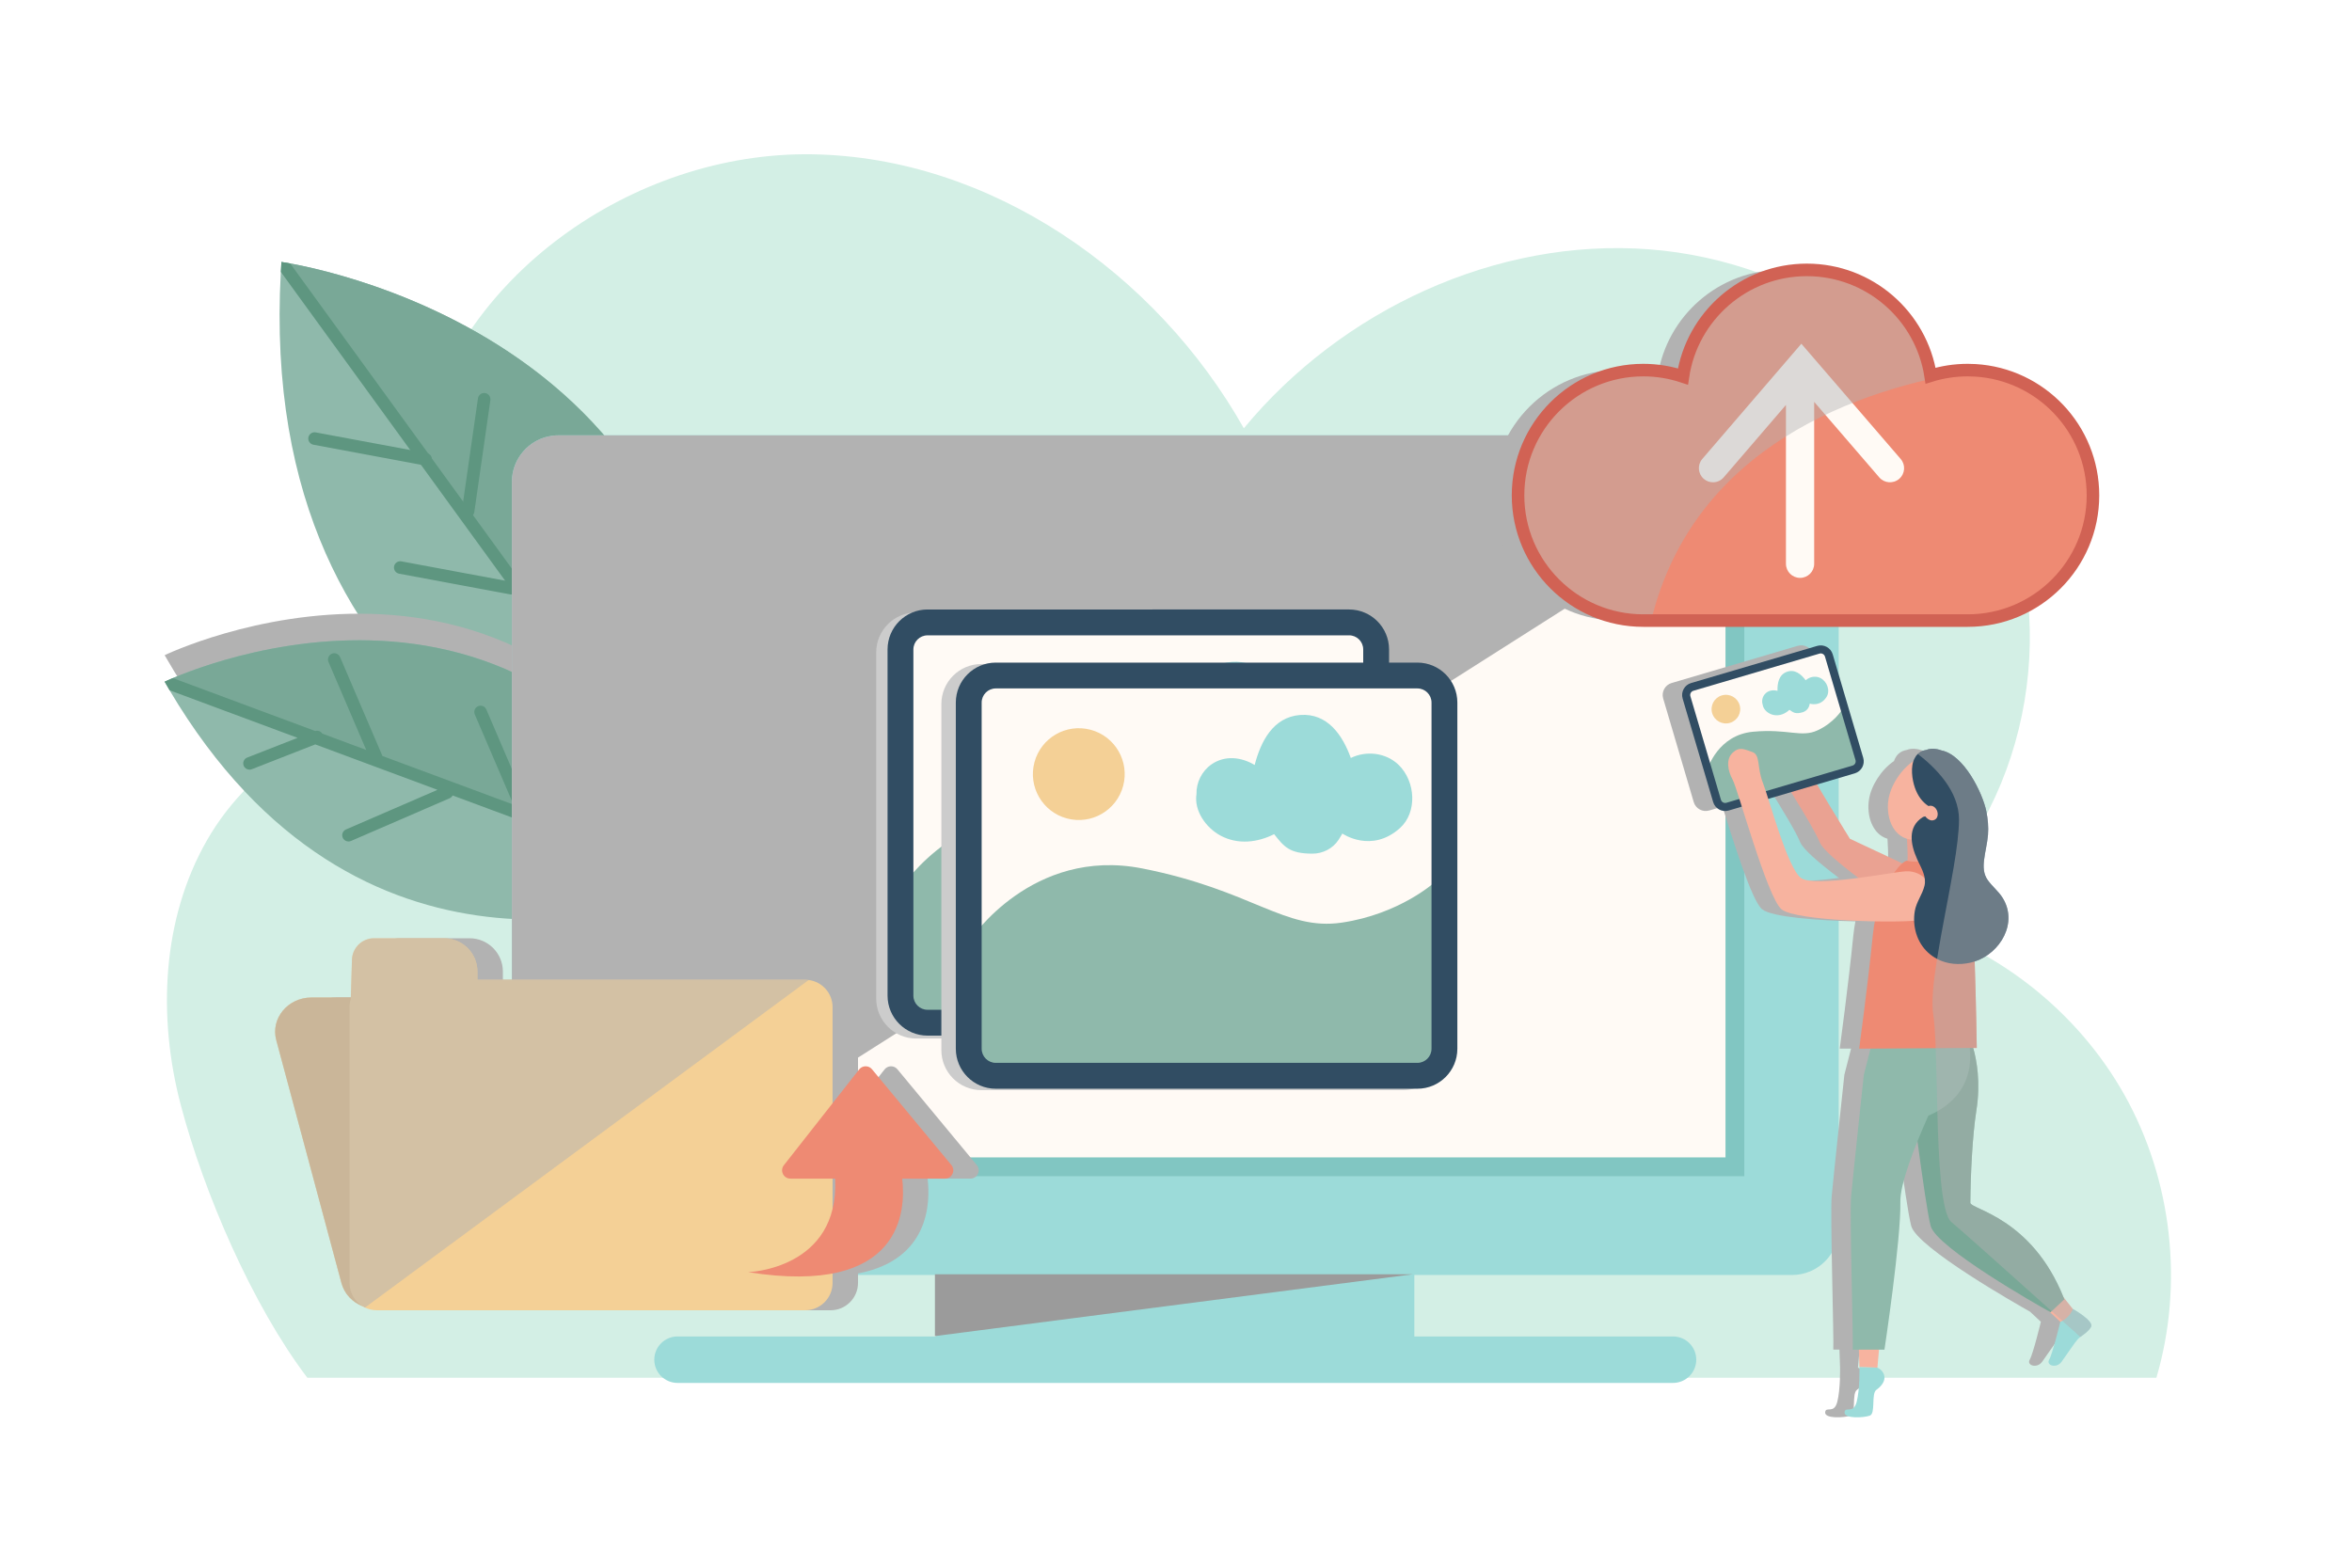 <?xml version="1.0" encoding="utf-8"?>
<!-- Generator: Adobe Illustrator 24.2.3, SVG Export Plug-In . SVG Version: 6.00 Build 0)  -->
<svg version="1.1" xmlns="http://www.w3.org/2000/svg" xmlns:xlink="http://www.w3.org/1999/xlink" x="0px" y="0px"
	 viewBox="0 0 750 500" style="enable-background:new 0 0 750 500;" xml:space="preserve">
<style type="text/css">
	.st0{fill:#FFFFFF;}
	.st1{fill:#D3EFE5;}
	.st2{fill:#8FB9AB;}
	.st3{fill:#79A897;}
	.st4{fill:#5E9680;}
	.st5{fill:#B2B2B2;}
	.st6{fill:#9CDBD9;}
	.st7{fill:#FFFAF5;}
	.st8{fill:none;stroke:#81C6C2;stroke-width:6;stroke-miterlimit:10;}
	.st9{fill:#9B9B9B;}
	.st10{fill:#CCCCCC;}
	.st11{fill:#F4D096;}
	.st12{fill:#314D63;}
	.st13{fill:#EE8A73;}
	.st14{opacity:0.45;fill:#B2B2B2;}
	.st15{fill:none;stroke:#D16254;stroke-width:4;stroke-miterlimit:10;}
	.st16{fill:#E2BB81;}
	.st17{opacity:0.5;fill:#B2B2B2;}
	.st18{fill:#EAA292;}
	.st19{fill:#F7B39F;}
	.st20{opacity:0.47;fill:#B2B2B2;}
</style>
<g id="BACKGROUND">
	<rect class="st0" width="750" height="500"/>
</g>
<g id="OBJECTS">
	<g>
		<g>
			<path class="st1" d="M687.62,439.43c8.78-29.8,5.03-63.08-10.16-90.19c-15.19-27.1-41.61-47.68-71.61-55.76
				c38.3-30.48,51.51-87.45,33.43-132.94c-18.08-45.49-64.56-77.31-113.37-81.02c-48.81-3.71-98.1,19.34-129.28,57.08
				c-27.95-49.58-80.83-86.53-137.74-87.39c-56.91-0.86-114.17,39.23-125.54,95c-5.66,27.75-0.42,56.42,4.82,84.25
				c-28.83-3.32-57.69,14.28-72.13,39.46c-14.44,25.17-15.8,56.39-8.41,84.46c7.39,28.07,22.82,63.93,40.37,87.04H687.62z"/>
		</g>
		<g>
			<path class="st2" d="M224.12,265.23c-0.13,0.94-0.27,1.89-0.41,2.84c0,0-1.01-0.15-2.85-0.52
				c-20.09-3.98-139.44-33.89-131.31-180.84c0.05-1.04,0.12-2.09,0.19-3.15c0,0,0.99,0.14,2.8,0.47
				C113.5,87.85,244.55,117.78,224.12,265.23z"/>
			<path class="st3" d="M223.71,268.07L89.74,83.56C89.74,83.56,248.16,105.3,223.71,268.07z"/>
			<g>
				<path class="st4" d="M224.88,269.69c-0.35,0.26-0.76,0.38-1.17,0.38c-0.62,0-1.23-0.28-1.62-0.82l-1.23-1.7l-27.66-38.08
					l-3.27-4.51l-25.87-35.63l-3-4.14l-26.84-36.96l-3.42-4.71L89.55,86.71c0.05-1.04,0.12-2.09,0.19-3.15c0,0,0.99,0.14,2.8,0.47
					l44.03,60.64l1.14,1.56l9.98,13.75l3.13,4.3l25.17,34.68l3.38,4.64l20.83,28.69l3.27,4.51l20.65,28.43l1.21,1.67
					C225.97,267.79,225.78,269.04,224.88,269.69z"/>
			</g>
			<g>
				<path class="st4" d="M135.73,148.47c-0.12,0-0.25-0.01-0.37-0.03l-35.42-6.6c-1.09-0.2-1.8-1.25-1.6-2.33
					c0.2-1.09,1.25-1.8,2.33-1.6l35.42,6.6c1.09,0.2,1.8,1.25,1.6,2.33C137.52,147.8,136.68,148.47,135.73,148.47z"/>
			</g>
			<g>
				<path class="st4" d="M163.05,189.6c-0.12,0-0.25-0.01-0.37-0.03l-35.42-6.6c-1.09-0.2-1.8-1.25-1.6-2.33
					c0.2-1.09,1.25-1.8,2.33-1.6l35.42,6.6c1.09,0.2,1.8,1.25,1.6,2.33C164.83,188.93,163.99,189.6,163.05,189.6z"/>
			</g>
			<g>
				<path class="st4" d="M192.77,229.52c-0.12,0-0.25-0.01-0.37-0.03l-35.42-6.6c-1.09-0.2-1.8-1.25-1.6-2.33
					c0.2-1.09,1.25-1.8,2.33-1.6l35.42,6.6c1.09,0.2,1.8,1.25,1.6,2.33C194.55,228.85,193.71,229.52,192.77,229.52z"/>
			</g>
			<g>
				<path class="st4" d="M149.28,165.01c-0.09,0-0.19-0.01-0.29-0.02c-1.09-0.16-1.85-1.17-1.7-2.26l5.12-35.67
					c0.16-1.09,1.17-1.86,2.26-1.7c1.09,0.16,1.85,1.17,1.7,2.26l-5.12,35.67C151.11,164.29,150.26,165.01,149.28,165.01z"/>
			</g>
			<g>
				<path class="st4" d="M177.35,205.59c-0.09,0-0.19-0.01-0.29-0.02c-1.09-0.16-1.85-1.17-1.7-2.26l5.12-35.67
					c0.16-1.09,1.17-1.86,2.26-1.7c1.09,0.16,1.85,1.17,1.7,2.26l-5.12,35.67C179.19,204.87,178.33,205.59,177.35,205.59z"/>
			</g>
			<g>
				<path class="st4" d="M201.72,237.85c-0.09,0-0.19-0.01-0.29-0.02c-1.09-0.16-1.85-1.17-1.7-2.26l5.12-35.67
					c0.16-1.09,1.17-1.86,2.26-1.7c1.09,0.16,1.85,1.17,1.7,2.26l-5.12,35.67C203.55,237.13,202.69,237.85,201.72,237.85z"/>
			</g>
		</g>
		<path class="st5" d="M52.5,208.97c66.24,115.65,174.08,64.69,174.08,64.69C169.73,152.25,52.5,208.97,52.5,208.97z"/>
		<g>
			<path class="st2" d="M226.58,282.13c0,0-0.93,0.44-2.66,1.14c-16.82,6.81-109.67,38.54-169.84-63.11
				c-0.53-0.9-1.05-1.8-1.58-2.72c0,0,0.91-0.44,2.62-1.17c17.47-7.4,118.02-44.24,170.22,63.26
				C225.76,280.39,226.17,281.25,226.58,282.13z"/>
			<path class="st3" d="M226.58,282.13L52.5,217.44C52.5,217.44,169.73,160.72,226.58,282.13z"/>
			<path class="st4" d="M228.45,282.83c-0.3,0.8-1.06,1.3-1.87,1.3c-0.24,0-0.47-0.04-0.7-0.13l-1.96-0.73l-79.57-29.56
				c-0.21,0.37-0.53,0.69-0.95,0.88l-31.48,13.63c-0.26,0.11-0.53,0.16-0.8,0.16c-0.77,0-1.51-0.45-1.83-1.2
				c-0.44-1.02,0.02-2.19,1.04-2.63l29.18-12.64l-38.98-14.49l-20.24,7.92c-0.23,0.1-0.48,0.14-0.72,0.14
				c-0.8,0-1.56-0.48-1.87-1.27c-0.4-1.03,0.11-2.19,1.14-2.59l16.06-6.29l-40.82-15.17c-0.53-0.9-1.05-1.8-1.58-2.72
				c0,0,0.91-0.44,2.62-1.17l45.4,16.88c0.87-0.26,1.8,0.09,2.27,0.84l13.99,5.2l-12.03-28.06c-0.43-1.02,0.04-2.19,1.05-2.63
				c1.02-0.43,2.19,0.04,2.63,1.05l13.51,31.53c0.01,0.01,0.01,0.03,0.01,0.04l41.79,15.52l-12.34-28.78
				c-0.43-1.02,0.04-2.19,1.05-2.63c1.02-0.43,2.2,0.04,2.63,1.05l13.51,31.53c0.1,0.23,0.15,0.46,0.16,0.7l56.59,21.02l1.93,0.72
				C228.31,280.64,228.83,281.79,228.45,282.83z"/>
		</g>
		<g>
			<path class="st6" d="M586.32,153.7v238.09c0,6.17-3.77,11.47-9.14,13.71c-1.76,0.74-3.7,1.15-5.73,1.15H178.09
				c-3.35,0-6.44-1.11-8.92-2.98c-3.61-2.71-5.94-7.02-5.94-11.88V153.7c0-7.53,5.59-13.75,12.85-14.72
				c0.66-0.09,1.33-0.14,2.01-0.14h393.36c3.54,0,6.78,1.23,9.33,3.3C584.16,144.85,586.32,149.02,586.32,153.7z"/>
			<rect x="196.33" y="173.34" class="st7" width="356.89" height="198.8"/>
			<rect x="196.33" y="173.34" class="st8" width="356.89" height="198.8"/>
			<rect x="298.53" y="402.38" class="st6" width="152.47" height="26.59"/>
			<path class="st6" d="M533.49,441.07H216.05c-4.09,0-7.41-3.32-7.41-7.41l0,0c0-4.09,3.32-7.41,7.41-7.41h317.44
				c4.09,0,7.41,3.32,7.41,7.41l0,0C540.9,437.75,537.58,441.07,533.49,441.07z"/>
			<polygon class="st9" points="298.13,406.43 450.43,406.43 298.13,426.13 			"/>
			<path class="st5" d="M580.78,142.14L169.17,403.67c-3.61-2.71-5.94-7.02-5.94-11.88V153.7c0-7.53,5.59-13.75,12.85-14.72
				c0.66-0.09,1.33-0.14,2.01-0.14h393.36C574.99,138.84,578.23,140.07,580.78,142.14z"/>
		</g>
		<g>
			<path class="st10" d="M426.59,195.33H292.14c-7.03,0-12.74,5.72-12.74,12.74v110.42c0,7.03,5.72,12.74,12.74,12.74h134.45
				c7.03,0,12.74-5.72,12.74-12.74V208.07C439.33,201.04,433.61,195.33,426.59,195.33z"/>
			<g>
				<path class="st7" d="M430.2,326.18H295.76c-4.76,0-8.62-3.86-8.62-8.62V207.13c0-4.76,3.86-8.62,8.62-8.62H430.2
					c4.76,0,8.62,3.86,8.62,8.62v110.42C438.82,322.32,434.97,326.18,430.2,326.18z"/>
				<path class="st2" d="M287.71,282.71c0,0,19.58-29.57,54.74-22.66c35.16,6.91,45.39,19.97,63.64,17.28
					c18.25-2.69,29.37-12.67,29.37-12.67v52.16c0,4.7-4.42,8.51-9.86,8.51H297.93c-5.41,0-9.81-3.76-9.86-8.43L287.71,282.71z"/>
				
					<ellipse transform="matrix(0.228 -0.974 0.974 0.228 24.806 491.382)" class="st11" cx="322.38" cy="230.04" rx="14.64" ry="14.64"/>
				<path class="st6" d="M424.24,227.04c-4.05-3.96-10.38-4.64-15.27-2.23c-2.64-7.3-7.47-14.39-16.18-13.71
					c-8.61,0.68-12.53,8.42-14.49,15.95c-4.19-2.53-9.46-3.18-13.74-0.22c-3.13,2.17-4.92,5.88-4.81,9.53
					c-0.82,5.25,3,10.74,7.76,13.26c5.47,2.89,11.7,2.17,17-0.51c3.13,3.94,4.79,6.19,12.15,6.22c3.34,0.01,6.54-1.6,8.38-4.39
					c0.01-0.02,0.03-0.04,0.04-0.06c0.59-0.9,1.18-1.97,1.18-1.97s9.27,6.45,18.39-1.76C430.19,242.16,429.67,232.37,424.24,227.04z
					"/>
				<path class="st12" d="M430.2,330.3H295.76c-7.03,0-12.74-5.72-12.74-12.74V207.13c0-7.03,5.72-12.74,12.74-12.74H430.2
					c7.03,0,12.74,5.72,12.74,12.74v110.42C442.95,324.58,437.23,330.3,430.2,330.3z M295.76,202.64c-2.48,0-4.5,2.02-4.5,4.5
					v110.42c0,2.48,2.02,4.5,4.5,4.5H430.2c2.48,0,4.5-2.02,4.5-4.5V207.13c0-2.48-2.02-4.5-4.5-4.5H295.76z"/>
			</g>
			<path class="st10" d="M447.36,211.79H312.92c-7.03,0-12.74,5.72-12.74,12.74v110.42c0,7.03,5.72,12.74,12.74,12.74h134.45
				c7.03,0,12.74-5.72,12.74-12.74V224.53C460.11,217.51,454.39,211.79,447.36,211.79z"/>
			<g>
				<path class="st7" d="M451.98,343.11H317.53c-4.76,0-8.62-3.86-8.62-8.62V224.07c0-4.76,3.86-8.62,8.62-8.62h134.45
					c4.76,0,8.62,3.86,8.62,8.62v110.42C460.6,339.25,456.74,343.11,451.98,343.11z"/>
				<path class="st2" d="M309.49,299.64c0,0,19.58-29.57,54.74-22.66c35.16,6.91,45.39,19.97,63.64,17.28
					c18.25-2.69,29.37-12.67,29.37-12.67v52.16c0,4.7-4.42,8.51-9.86,8.51H319.71c-5.41,0-9.81-3.76-9.86-8.43L309.49,299.64z"/>
				
					<ellipse transform="matrix(0.258 -0.966 0.966 0.258 16.631 515.624)" class="st11" cx="344.15" cy="246.98" rx="14.64" ry="14.64"/>
				<path class="st6" d="M446.02,243.98c-4.05-3.96-10.38-4.64-15.27-2.23c-2.64-7.3-7.47-14.39-16.18-13.71
					c-8.61,0.68-12.53,8.42-14.49,15.95c-4.19-2.53-9.46-3.18-13.74-0.22c-3.13,2.17-4.92,5.88-4.81,9.53
					c-0.82,5.25,3,10.74,7.76,13.26c5.47,2.89,11.7,2.17,17-0.51c3.13,3.94,4.79,6.19,12.15,6.22c3.34,0.01,6.54-1.6,8.38-4.39
					c0.01-0.02,0.03-0.04,0.04-0.06c0.59-0.9,1.18-1.97,1.18-1.97s9.27,6.45,18.39-1.76C451.96,259.1,451.45,249.3,446.02,243.98z"
					/>
				<path class="st12" d="M451.98,347.24H317.53c-7.03,0-12.74-5.72-12.74-12.74V224.07c0-7.03,5.72-12.74,12.74-12.74h134.45
					c7.03,0,12.74,5.72,12.74,12.74v110.42C464.72,341.52,459.01,347.24,451.98,347.24z M317.53,219.57c-2.48,0-4.5,2.02-4.5,4.5
					v110.42c0,2.48,2.02,4.5,4.5,4.5h134.45c2.48,0,4.5-2.02,4.5-4.5V224.07c0-2.48-2.02-4.5-4.5-4.5H317.53z"/>
			</g>
		</g>
		<path class="st5" d="M621.76,118.11c-0.79-0.05-1.57-0.07-2.37-0.07c-4.12,0-8.1,0.63-11.84,1.79
			c-2.98-19.12-19.51-33.75-39.46-33.75c-20.04,0-36.64,14.77-39.51,34.01c-3.97-1.32-8.21-2.05-12.63-2.05
			c-22.06,0-39.95,17.89-39.95,39.95s17.89,39.94,39.95,39.94h2.49h100.95c22.06,0,39.94-17.88,39.94-39.94
			C659.33,136.73,642.72,119.34,621.76,118.11z"/>
		<g>
			<path class="st13" d="M667.4,157.99c0,22.06-17.88,39.94-39.94,39.94H524.02c-22.06,0-39.95-17.88-39.95-39.94
				s17.89-39.95,39.95-39.95c4.42,0,8.66,0.73,12.63,2.05c2.87-19.24,19.47-34.01,39.51-34.01c19.95,0,36.48,14.63,39.46,33.75
				c3.74-1.16,7.72-1.79,11.84-1.79c0.8,0,1.58,0.02,2.37,0.07C650.79,119.34,667.4,136.73,667.4,157.99z"/>
			<path class="st7" d="M606.08,146.38l-31.67-36.75l-31.59,36.75c-1.62,1.88-1.4,4.73,0.48,6.35c0.85,0.73,1.89,1.09,2.93,1.09
				c1.27,0,2.52-0.53,3.42-1.57l19.85-23.1v50.66c0,2.49,2.01,4.5,4.5,4.5c2.49,0,4.5-2.01,4.5-4.5v-51.64l20.76,24.09
				c1.62,1.88,4.46,2.09,6.35,0.47C607.5,151.1,607.71,148.26,606.08,146.38z"/>
			<path class="st14" d="M629.83,118.11c-37.25,5.84-89.68,24.06-103.32,79.82h-2.49c-22.06,0-39.95-17.88-39.95-39.94
				s17.89-39.95,39.95-39.95c4.42,0,8.66,0.73,12.63,2.05c2.87-19.24,19.47-34.01,39.51-34.01c19.95,0,36.48,14.63,39.46,33.75
				c3.74-1.16,7.72-1.79,11.84-1.79C628.26,118.04,629.04,118.06,629.83,118.11z"/>
			<path class="st15" d="M667.4,157.99c0,22.06-17.88,39.94-39.94,39.94H524.02c-22.06,0-39.95-17.88-39.95-39.94
				s17.89-39.95,39.95-39.95c4.42,0,8.66,0.73,12.63,2.05c2.87-19.24,19.47-34.01,39.51-34.01c19.95,0,36.48,14.63,39.46,33.75
				c3.74-1.16,7.72-1.79,11.84-1.79c0.8,0,1.58,0.02,2.37,0.07C650.79,119.34,667.4,136.73,667.4,157.99z"/>
		</g>
		<path class="st5" d="M311.48,371.59l-25.31-30.55c-1.07-1.3-3.07-1.27-4.11,0.05l-8.46,10.77v-30.63c0-4.46-3.32-8.12-7.62-8.67
			c-0.37-0.06-0.75-0.08-1.13-0.08H160.36v-2.6c0-5.87-4.75-10.63-10.62-10.63h-22.36c-3.89,0-7.04,3.16-7.04,7.05l-0.36,11.84
			h-12.54c-7.55,0-13.09,6.7-11.24,13.6l20.79,77.49c0.92,3.42,3.48,6.11,6.78,7.4c0.24,0.15,0.48,0.28,0.73,0.4
			c1.15,0.56,2.44,0.87,3.81,0.87h136.54c4.84,0,8.75-3.92,8.75-8.75v-2.99c22.73-4.36,23.12-22.5,22.19-30.25h13.66
			C311.68,375.91,312.91,373.31,311.48,371.59z M273.6,385.54v-9.63h0.81C274.58,379.55,274.27,382.74,273.6,385.54z"/>
		<g>
			<path class="st16" d="M247.71,417.48h-127.6c-1.24,0-2.45-0.19-3.58-0.55c-0.3-0.08-0.59-0.18-0.87-0.3
				c-3.3-1.29-5.86-3.98-6.78-7.4l-20.79-77.49c-1.85-6.9,3.69-13.6,11.24-13.6h127.6c5.31,0,9.94,3.4,11.24,8.25l0.16,0.6
				l20.62,76.9C260.8,410.78,255.26,417.48,247.71,417.48z"/>
			<path class="st11" d="M265.49,321.23v87.92c0,4.83-3.91,8.75-8.75,8.75H120.2c-1.37,0-2.66-0.31-3.81-0.87
				c-0.25-0.12-0.49-0.25-0.73-0.4c-2.52-1.53-4.21-4.31-4.21-7.48v-87.92c0-0.92,0.14-1.81,0.41-2.64l0.01-0.45l0.36-11.84
				c0-3.89,3.15-7.05,7.04-7.05h22.36c5.87,0,10.62,4.76,10.62,10.63v2.6h104.49c0.38,0,0.76,0.02,1.13,0.08
				C262.17,313.11,265.49,316.77,265.49,321.23z"/>
			<path class="st13" d="M303.38,371.59l-25.31-30.55c-1.07-1.3-3.07-1.27-4.11,0.05l-24,30.55c-1.36,1.73-0.13,4.27,2.08,4.27
				h14.27c1.38,28.94-27.75,29.83-27.75,29.83c49.33,7.84,50.33-19.76,49.13-29.83h13.66C303.58,375.91,304.8,373.31,303.38,371.59z
				"/>
			<path class="st17" d="M257.87,312.56l-19.54,14.43l-121.8,89.94l-0.14,0.1c-0.25-0.12-0.49-0.25-0.73-0.4
				c-3.3-1.29-5.86-3.98-6.78-7.4l-20.79-77.49c-1.85-6.9,3.69-13.6,11.24-13.6h12.54l0.36-11.84c0-3.89,3.15-7.05,7.04-7.05h22.36
				c5.87,0,10.62,4.76,10.62,10.63v2.6h104.49C257.12,312.48,257.5,312.5,257.87,312.56z"/>
		</g>
		<path class="st5" d="M654.79,417.48c0,0-0.01,0.02-0.02,0.05l-2.95-3.72c-10.23-25.55-29.73-28.13-29.73-30.2
			c0.07-8.91,0.63-21.16,1.92-29.42c1.41-9,0.11-16.05-1.01-19.95l1.14-0.01c0,0-0.22-14.84-0.67-27.57
			c8.22-2.67,13.98-12.46,8.8-20.47c-1.32-2.03-3.25-3.54-4.64-5.5s-1.44-4.19-1.15-6.5c0.32-2.66,1.02-5.25,1.24-7.93
			c0.2-2.53-0.04-5.1-0.55-7.59c-1.18-5.72-7.08-17.91-14.3-19.33c-1.45-0.55-3.35-0.77-4.8-0.16c-1.03,0.16-2,0.58-2.74,1.29
			c-0.39,0.37-0.73,0.82-0.98,1.35c-0.16,0.28-0.28,0.59-0.39,0.9c-4.1,2.8-7.29,7.84-7.99,12.29c-0.81,5.2,1.11,11.08,5.9,12.5
			c0.11,1.75,0.31,5.45,0.17,7.04c-0.02-0.01-0.05-0.01-0.07-0.02c-0.28-0.09-0.86,0.2-1.59,0.83c-7.65-3.62-16.7-7.84-16.7-7.84
			s-6.36-10.26-10.47-17.33l12.04-3.55c2.1-0.62,3.31-2.83,2.69-4.94l-9.74-33.03c-0.62-2.1-2.83-3.31-4.94-2.69l-40.22,11.86
			c-2.1,0.62-3.31,2.83-2.69,4.94l9.74,33.03c0.62,2.1,2.83,3.31,4.94,2.69l4.21-1.24c3.59,11.36,9.36,30.02,12.65,32.74
			c3.02,2.5,18.05,3.63,29.76,3.85c-0.27,1.42-0.5,2.89-0.66,4.46c-1.6,16.01-4.34,36.14-4.34,36.14l3.62-0.02h0l-2.14,8.34
			c0,0-3.55,33.19-4.05,38.77c-0.51,5.57,0.76,46.62,0.51,48.9h1.96l0.2,5.59c0,0,0.16,7.06-0.89,11.09
			c-1.05,4.03-3.68,1.23-3.86,3.33c-0.18,2.1,6.13,1.75,8.06,1.05c1.93-0.7,0.35-7.01,2.1-8.24c1.75-1.23,2.98-2.98,2.45-4.73
			c-0.53-1.75-2.16-2.33-2.16-2.33l0.52-5.75h1.74c0,0,5.32-35.22,5.07-47.13c-0.09-4.15,2.31-11.51,5.46-19.33
			c1.62,12.08,3.32,23.8,4.21,27.05c1.91,6.93,34.26,25.28,37.89,27.31l3.46,3.24c-0.01,0.01-0.02,0.02-0.03,0.02
			c0,0-2.43,10.14-3.53,12.01c-1.1,1.88,2.3,2.95,3.93,0.73c1.62-2.21,4.14-6.08,5.17-7.2c0.23-0.25,0.52-0.49,0.83-0.73
			c1.1-0.85,2.57-1.74,3.42-3.2C661.68,421.35,654.79,417.48,654.79,417.48z M568.09,280.02c-3.4-2.44-7.79-16.82-10.44-25.23
			l7.27-2.14c3.46,5.65,7.7,12.49,9.13,15.98c0.93,2.28,6.2,6.75,12.32,11.37C578.6,281.02,570.41,281.69,568.09,280.02z"/>
		<g>
			<path class="st18" d="M614.18,295.1c0,0-31.51-20.57-33.92-26.48c-2.41-5.91-12.91-21.44-14-24.51
				c-1.09-3.06,0.22-5.91,3.72-5.25c3.5,0.66,4.81,1.97,6.13,5.25c1.31,3.28,13.79,23.41,13.79,23.41s26.26,12.25,27.13,12.91
				C617.9,281.1,624.68,289.63,614.18,295.1z"/>
			<g>
				<path class="st7" d="M591.09,245.42l-40.22,11.86c-1.42,0.42-2.92-0.39-3.34-1.82l-9.74-33.03c-0.42-1.42,0.39-2.92,1.82-3.34
					l40.22-11.86c1.42-0.42,2.92,0.39,3.34,1.82l9.74,33.03C593.33,243.51,592.51,245,591.09,245.42z"/>
				<path class="st2" d="M544.63,244.98c0,0,3.25-10.57,14.38-11.6c11.13-1.03,15.34,1.97,20.56-0.44c5.22-2.41,7.67-6.38,7.67-6.38
					l4.6,15.6c0.41,1.41-0.57,2.94-2.2,3.42l-38.19,11.26c-1.62,0.48-3.27-0.26-3.69-1.65L544.63,244.98z"/>
				<path class="st11" d="M554.73,224.88c0.71,2.42-0.67,4.96-3.09,5.67c-2.42,0.71-4.96-0.67-5.67-3.09
					c-0.71-2.42,0.67-4.96,3.09-5.67C551.48,221.08,554.02,222.46,554.73,224.88z"/>
				<path class="st6" d="M580.56,216.29c-1.56-0.83-3.51-0.47-4.77,0.68c-1.43-1.95-3.5-3.65-6.05-2.68
					c-2.52,0.96-3.01,3.62-2.93,6.05c-1.48-0.39-3.11-0.12-4.13,1.15c-0.75,0.93-0.95,2.19-0.6,3.27c0.22,1.64,1.84,2.95,3.49,3.28
					c1.89,0.38,3.69-0.38,5.04-1.65c1.28,0.9,1.98,1.43,4.18,0.79c1-0.29,1.82-1.05,2.12-2.05c0-0.01,0-0.01,0.01-0.02
					c0.1-0.32,0.18-0.69,0.18-0.69s3.34,1.11,5.35-2.15C583.68,220.29,582.66,217.41,580.56,216.29z"/>
				<path class="st12" d="M591.45,246.65l-40.22,11.86c-2.1,0.62-4.32-0.59-4.94-2.69l-9.74-33.03c-0.62-2.1,0.59-4.32,2.69-4.94
					L579.47,206c2.1-0.62,4.32,0.59,4.94,2.69l9.74,33.03C594.76,243.82,593.55,246.03,591.45,246.65z M539.98,220.32
					c-0.74,0.22-1.17,1-0.95,1.74l9.74,33.03c0.22,0.74,1,1.17,1.74,0.95l40.22-11.86c0.74-0.22,1.17-1,0.95-1.74l-9.74-33.03
					c-0.22-0.74-1-1.17-1.74-0.95L539.98,220.32z"/>
			</g>
			<polygon class="st19" points="592.72,429.63 592.94,436.03 598.66,436.2 599.28,429.29 			"/>
			<polygon class="st19" points="661.75,418.5 658.15,421.72 657.63,422.18 657,421.59 653.54,418.35 652.7,417.57 653.1,417.18 
				657.36,412.96 658.03,413.81 660.98,417.53 			"/>
			<path class="st3" d="M658.27,414.41l-4.04,3.79l-0.36,0.34c0,0-0.11-0.06-0.33-0.19c-3.63-2.03-35.98-20.38-37.89-27.31
				c-0.89-3.25-2.59-14.98-4.21-27.06c-1.66-12.48-3.24-25.35-3.76-29.61c-0.12-0.95-0.18-1.47-0.18-1.47l9.65-0.95l10.43-1.04
				l0.45-0.04c0,0,0.56,1.19,1.18,3.37c1.12,3.9,2.42,10.95,1.01,19.95c-1.29,8.26-1.85,20.51-1.92,29.42
				c0,2.07,19.5,4.65,29.73,30.2C658.11,414.01,658.19,414.21,658.27,414.41z"/>
			<path class="st2" d="M590.28,381.55c0.51-5.57,4.05-38.77,4.05-38.77l2.28-8.87l0.46-1.99l1.18-5.39l28.59,1.48
				c5.78,19.4-7.72,26.03-11.93,27.81c-4.68,10.52-9.05,21.91-8.93,27.5c0.25,11.91-5.07,47.13-5.07,47.13h-10.13
				C591.04,428.17,589.77,387.12,590.28,381.55z"/>
			<path class="st18" d="M608.02,266.57c0,0,0.5,6.97,0.17,8.46l5.81,0.17l1-9.79L608.02,266.57z"/>
			<path class="st13" d="M630.35,334.23l-1.14,0.01h-1.1l-10.86,0.07l-9.57,0.06l-11.21,0.07l-3.62,0.02c0,0,2.74-20.13,4.34-36.14
				c1.6-16.01,9.61-24.24,10.98-23.78c0.79,0.26,2.35,0.3,3.53,0.28c0.85-0.01,1.5-0.05,1.5-0.05s6.41,0,8.01,0.45
				c0.4,0.12,1.03,0.58,1.77,1.38c2.2,2.38,5.32,7.78,6,16c0.28,3.34,0.52,8.5,0.7,14.06C630.13,319.39,630.35,334.23,630.35,334.23
				z"/>
			<path class="st19" d="M602.18,255.02c0.92-5.85,6.12-12.72,12.07-14.18c8.51-2.08,10.58,9.69,9.28,15.7
				c-1.19,5.49-6.23,10.45-11.87,11.21C604.27,268.74,601.19,261.36,602.18,255.02z"/>
			<path class="st19" d="M616.24,287.59c0.99-5.18-3.16-9.95-8.43-9.7c-0.04,0-0.09,0-0.13,0.01c-4.33,0.22-29.05,5.24-33.37,2.13
				c-4.33-3.11-10.25-25.54-12.18-30.42c-1.92-4.88-0.72-8.88-3.36-9.77c-2.64-0.89-4.09-1.78-6.25,0.22c-2.16,2-1.68,5.55,0,8.66
				c1.68,3.11,11.01,37.53,15.58,41.3c4.57,3.77,36.57,4.42,43.06,3.54C614.09,293.15,615.67,290.54,616.24,287.59z"/>
			<path class="st6" d="M666.79,423.22c-0.85,1.46-2.32,2.35-3.42,3.2c-0.31,0.24-0.6,0.48-0.83,0.73c-1.03,1.12-3.55,4.99-5.17,7.2
				c-1.63,2.22-5.03,1.15-3.93-0.73c1.1-1.87,3.53-12.01,3.53-12.01c0.01,0,0.02-0.01,0.03-0.02c0.23-0.09,0.45-0.2,0.66-0.32
				c2.32-1.27,3.19-3.4,3.32-3.74c0.01-0.03,0.02-0.05,0.02-0.05S667.89,421.35,666.79,423.22z"/>
			<path class="st12" d="M629.68,306.66c-0.42,0.14-0.85,0.26-1.29,0.36c-3.69,0.84-7.48,0.52-10.71-1.18
				c-1.02-0.54-1.99-1.22-2.88-2.04c-3.62-3.34-5.01-8.42-4.22-13.2c0.49-2.96,2.43-5.27,3.1-8.11c0.63-2.69-0.81-5.27-1.98-7.67
				c-0.11-0.26-0.24-0.52-0.35-0.77c-2.07-4.59-3.23-10.3,1.79-13.43c0.18-0.12,0.38-0.17,0.58-0.19c0.06-0.03,0.12-0.05,0.19-0.07
				c0.54,0.69,1.32,1.31,2.18,1.31c0.29,0,0.59-0.08,0.89-0.24c0.71-0.38,0.98-1.22,0.91-1.98c-0.14-1.58-1.48-2.86-2.95-2.37
				c-2.06-1.34-3.44-3.35-4.3-5.79c-0.9-2.53-1.56-6.87-0.08-9.47c0.25-0.53,0.59-0.98,0.98-1.35c0.74-0.71,1.71-1.13,2.74-1.29
				c1.45-0.61,3.35-0.39,4.8,0.16c7.22,1.42,13.12,13.61,14.3,19.33c0.51,2.49,0.75,5.06,0.55,7.59c-0.22,2.68-0.92,5.27-1.24,7.93
				c-0.29,2.31-0.24,4.54,1.15,6.5s3.32,3.47,4.64,5.5C643.66,294.2,637.9,303.99,629.68,306.66z"/>
			<path class="st6" d="M592.94,436.03c0,0,0.16,7.06-0.89,11.09c-1.05,4.03-3.68,1.23-3.86,3.33c-0.18,2.1,6.13,1.75,8.06,1.05
				c1.93-0.7,0.35-7.01,2.1-8.24c1.75-1.23,2.98-2.98,2.45-4.73c-0.53-1.75-2.16-2.33-2.16-2.33L592.94,436.03z"/>
			<path class="st20" d="M666.79,423.22c-0.85,1.46-2.32,2.35-3.42,3.2c-1.43-1.3-3.21-2.9-5.22-4.7c-0.16-0.15-0.32-0.29-0.49-0.45
				c-1.09-0.97-2.24-2-3.43-3.07c-0.37-0.34-0.75-0.68-1.13-1.02c-11.83-10.62-27.36-24.52-30.84-27.42
				c-3.23-2.69-4.06-19.19-4.49-35.34c-0.19-7.19-0.31-14.3-0.52-20.11c-0.03-0.81-0.06-1.6-0.1-2.36
				c-0.07-1.63-0.16-3.13-0.26-4.46c-0.12-1.53-0.25-2.83-0.42-3.86c-0.63-3.95,0.03-10.39,1.21-17.79
				c1.47-9.24,3.74-19.98,5.3-29.24c1-5.96,1.7-11.3,1.7-15.24c0-8.98-7.3-16.4-13.14-20.89c0.74-0.71,1.71-1.13,2.74-1.29
				c1.45-0.61,3.35-0.39,4.8,0.16c7.22,1.42,13.12,13.61,14.3,19.33c0.51,2.49,0.75,5.06,0.55,7.59c-0.22,2.68-0.92,5.27-1.24,7.93
				c-0.29,2.31-0.24,4.54,1.15,6.5s3.32,3.47,4.64,5.5c5.18,8.01-0.58,17.8-8.8,20.47c0.45,12.73,0.67,27.57,0.67,27.57l-1.14,0.01
				c1.12,3.9,2.42,10.95,1.01,19.95c-1.29,8.26-1.85,20.51-1.92,29.42c0,2.07,19.5,4.65,29.73,30.2l2.95,3.72
				c0.01-0.03,0.02-0.05,0.02-0.05S667.89,421.35,666.79,423.22z"/>
		</g>
	</g>
</g>
<g id="DESIGNED_BY_FREEPIK">
</g>
</svg>

